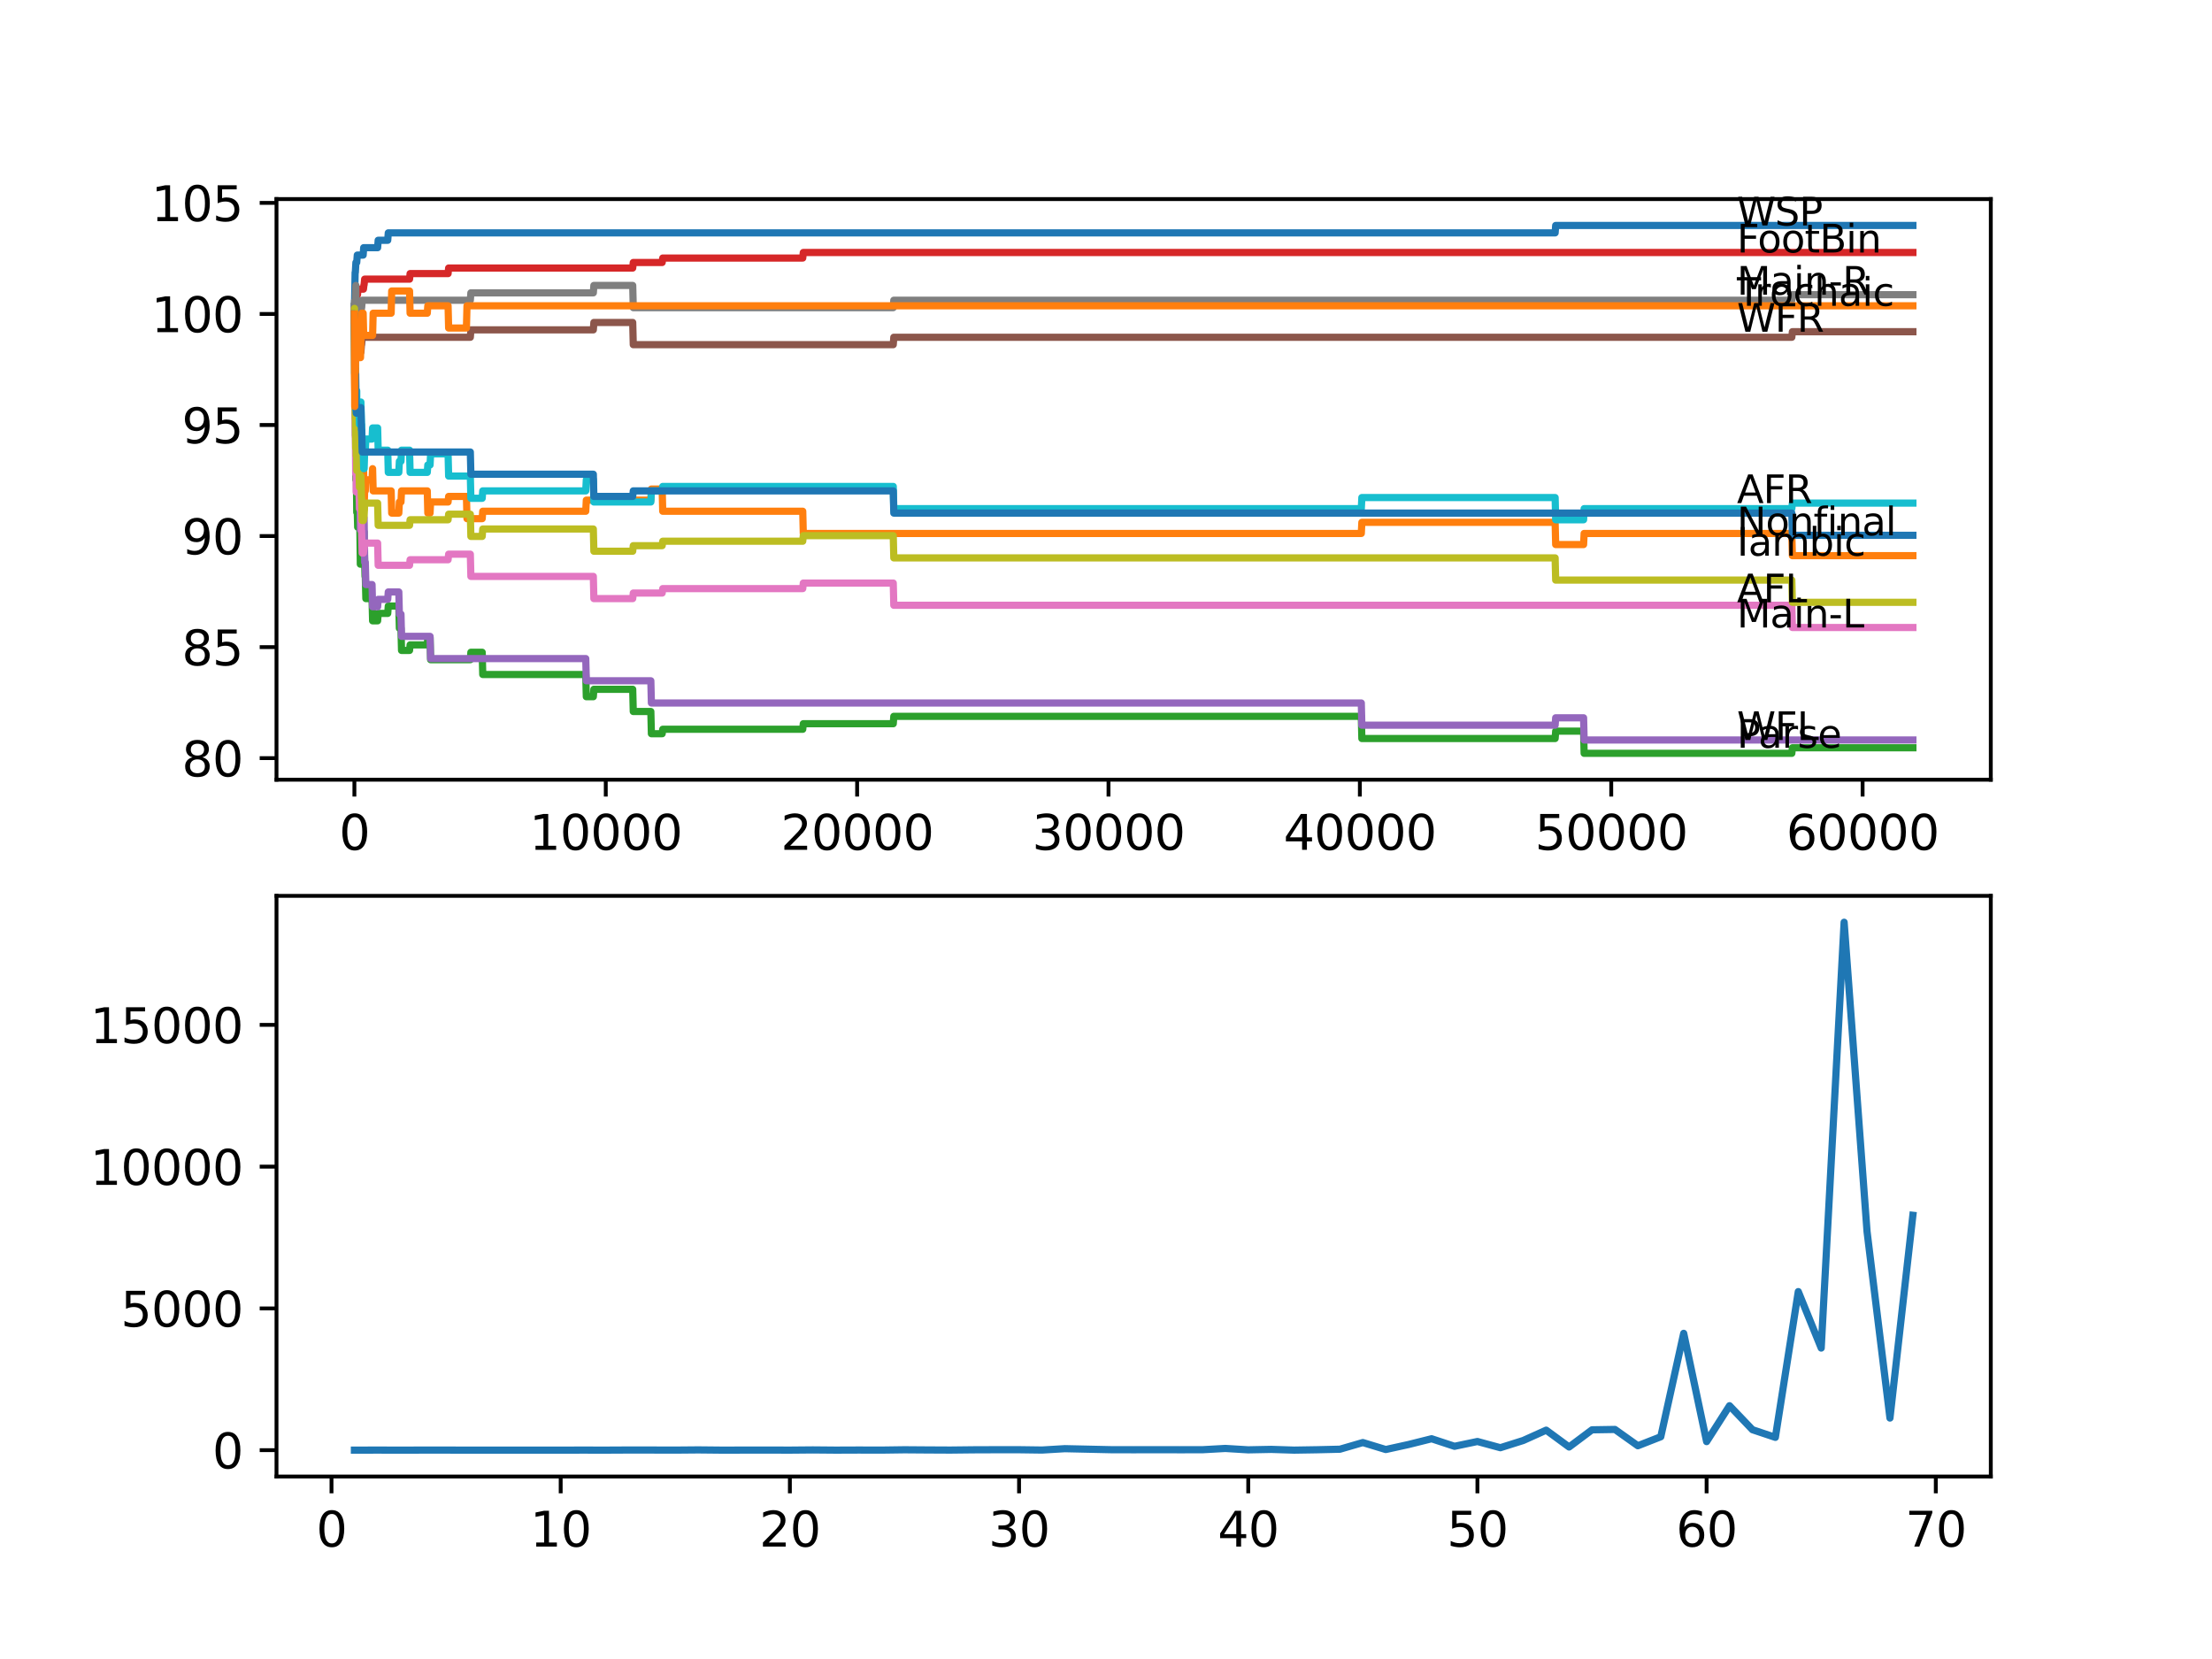<?xml version="1.0" encoding="utf-8" standalone="no"?>
<!DOCTYPE svg PUBLIC "-//W3C//DTD SVG 1.1//EN"
  "http://www.w3.org/Graphics/SVG/1.1/DTD/svg11.dtd">
<svg xmlns:xlink="http://www.w3.org/1999/xlink" width="460.8pt" height="345.6pt" viewBox="0 0 460.8 345.6" xmlns="http://www.w3.org/2000/svg" version="1.1">
 <defs>
  <style type="text/css">*{stroke-linejoin: round; stroke-linecap: butt}</style>
 </defs>
 <g id="figure_1">
  <g id="patch_1">
   <path d="M 0 345.6 
L 460.8 345.6 
L 460.8 0 
L 0 0 
z
" style="fill: #ffffff"/>
  </g>
  <g id="axes_1">
   <g id="patch_2">
    <path d="M 57.6 162.432 
L 414.72 162.432 
L 414.72 41.472 
L 57.6 41.472 
z
" style="fill: #ffffff"/>
   </g>
   <g id="matplotlib.axis_1">
    <g id="xtick_1">
     <g id="line2d_1">
      <defs>
       <path id="m63de03dd45" d="M 0 0 
L 0 3.5 
" style="stroke: #000000; stroke-width: 0.8"/>
      </defs>
      <g>
       <use xlink:href="#m63de03dd45" x="73.827" y="162.432" style="stroke: #000000; stroke-width: 0.8"/>
      </g>
     </g>
     <g id="text_1">
      <!-- 0 -->
      <g transform="translate(70.646 177.03)scale(0.1 -0.1)">
       <defs>
        <path id="DejaVuSans-30" d="M 2034 4250 
Q 1547 4250 1301 3770 
Q 1056 3291 1056 2328 
Q 1056 1369 1301 889 
Q 1547 409 2034 409 
Q 2525 409 2770 889 
Q 3016 1369 3016 2328 
Q 3016 3291 2770 3770 
Q 2525 4250 2034 4250 
z
M 2034 4750 
Q 2819 4750 3233 4129 
Q 3647 3509 3647 2328 
Q 3647 1150 3233 529 
Q 2819 -91 2034 -91 
Q 1250 -91 836 529 
Q 422 1150 422 2328 
Q 422 3509 836 4129 
Q 1250 4750 2034 4750 
z
" transform="scale(0.016)"/>
       </defs>
       <use xlink:href="#DejaVuSans-30"/>
      </g>
     </g>
    </g>
    <g id="xtick_2">
     <g id="line2d_2">
      <g>
       <use xlink:href="#m63de03dd45" x="126.192" y="162.432" style="stroke: #000000; stroke-width: 0.8"/>
      </g>
     </g>
     <g id="text_2">
      <!-- 10000 -->
      <g transform="translate(110.286 177.03)scale(0.1 -0.1)">
       <defs>
        <path id="DejaVuSans-31" d="M 794 531 
L 1825 531 
L 1825 4091 
L 703 3866 
L 703 4441 
L 1819 4666 
L 2450 4666 
L 2450 531 
L 3481 531 
L 3481 0 
L 794 0 
L 794 531 
z
" transform="scale(0.016)"/>
       </defs>
       <use xlink:href="#DejaVuSans-31"/>
       <use xlink:href="#DejaVuSans-30" x="63.623"/>
       <use xlink:href="#DejaVuSans-30" x="127.246"/>
       <use xlink:href="#DejaVuSans-30" x="190.869"/>
       <use xlink:href="#DejaVuSans-30" x="254.492"/>
      </g>
     </g>
    </g>
    <g id="xtick_3">
     <g id="line2d_3">
      <g>
       <use xlink:href="#m63de03dd45" x="178.556" y="162.432" style="stroke: #000000; stroke-width: 0.8"/>
      </g>
     </g>
     <g id="text_3">
      <!-- 20000 -->
      <g transform="translate(162.65 177.03)scale(0.1 -0.1)">
       <defs>
        <path id="DejaVuSans-32" d="M 1228 531 
L 3431 531 
L 3431 0 
L 469 0 
L 469 531 
Q 828 903 1448 1529 
Q 2069 2156 2228 2338 
Q 2531 2678 2651 2914 
Q 2772 3150 2772 3378 
Q 2772 3750 2511 3984 
Q 2250 4219 1831 4219 
Q 1534 4219 1204 4116 
Q 875 4013 500 3803 
L 500 4441 
Q 881 4594 1212 4672 
Q 1544 4750 1819 4750 
Q 2544 4750 2975 4387 
Q 3406 4025 3406 3419 
Q 3406 3131 3298 2873 
Q 3191 2616 2906 2266 
Q 2828 2175 2409 1742 
Q 1991 1309 1228 531 
z
" transform="scale(0.016)"/>
       </defs>
       <use xlink:href="#DejaVuSans-32"/>
       <use xlink:href="#DejaVuSans-30" x="63.623"/>
       <use xlink:href="#DejaVuSans-30" x="127.246"/>
       <use xlink:href="#DejaVuSans-30" x="190.869"/>
       <use xlink:href="#DejaVuSans-30" x="254.492"/>
      </g>
     </g>
    </g>
    <g id="xtick_4">
     <g id="line2d_4">
      <g>
       <use xlink:href="#m63de03dd45" x="230.921" y="162.432" style="stroke: #000000; stroke-width: 0.8"/>
      </g>
     </g>
     <g id="text_4">
      <!-- 30000 -->
      <g transform="translate(215.015 177.03)scale(0.1 -0.1)">
       <defs>
        <path id="DejaVuSans-33" d="M 2597 2516 
Q 3050 2419 3304 2112 
Q 3559 1806 3559 1356 
Q 3559 666 3084 287 
Q 2609 -91 1734 -91 
Q 1441 -91 1130 -33 
Q 819 25 488 141 
L 488 750 
Q 750 597 1062 519 
Q 1375 441 1716 441 
Q 2309 441 2620 675 
Q 2931 909 2931 1356 
Q 2931 1769 2642 2001 
Q 2353 2234 1838 2234 
L 1294 2234 
L 1294 2753 
L 1863 2753 
Q 2328 2753 2575 2939 
Q 2822 3125 2822 3475 
Q 2822 3834 2567 4026 
Q 2313 4219 1838 4219 
Q 1578 4219 1281 4162 
Q 984 4106 628 3988 
L 628 4550 
Q 988 4650 1302 4700 
Q 1616 4750 1894 4750 
Q 2613 4750 3031 4423 
Q 3450 4097 3450 3541 
Q 3450 3153 3228 2886 
Q 3006 2619 2597 2516 
z
" transform="scale(0.016)"/>
       </defs>
       <use xlink:href="#DejaVuSans-33"/>
       <use xlink:href="#DejaVuSans-30" x="63.623"/>
       <use xlink:href="#DejaVuSans-30" x="127.246"/>
       <use xlink:href="#DejaVuSans-30" x="190.869"/>
       <use xlink:href="#DejaVuSans-30" x="254.492"/>
      </g>
     </g>
    </g>
    <g id="xtick_5">
     <g id="line2d_5">
      <g>
       <use xlink:href="#m63de03dd45" x="283.285" y="162.432" style="stroke: #000000; stroke-width: 0.8"/>
      </g>
     </g>
     <g id="text_5">
      <!-- 40000 -->
      <g transform="translate(267.379 177.03)scale(0.1 -0.1)">
       <defs>
        <path id="DejaVuSans-34" d="M 2419 4116 
L 825 1625 
L 2419 1625 
L 2419 4116 
z
M 2253 4666 
L 3047 4666 
L 3047 1625 
L 3713 1625 
L 3713 1100 
L 3047 1100 
L 3047 0 
L 2419 0 
L 2419 1100 
L 313 1100 
L 313 1709 
L 2253 4666 
z
" transform="scale(0.016)"/>
       </defs>
       <use xlink:href="#DejaVuSans-34"/>
       <use xlink:href="#DejaVuSans-30" x="63.623"/>
       <use xlink:href="#DejaVuSans-30" x="127.246"/>
       <use xlink:href="#DejaVuSans-30" x="190.869"/>
       <use xlink:href="#DejaVuSans-30" x="254.492"/>
      </g>
     </g>
    </g>
    <g id="xtick_6">
     <g id="line2d_6">
      <g>
       <use xlink:href="#m63de03dd45" x="335.65" y="162.432" style="stroke: #000000; stroke-width: 0.8"/>
      </g>
     </g>
     <g id="text_6">
      <!-- 50000 -->
      <g transform="translate(319.744 177.03)scale(0.1 -0.1)">
       <defs>
        <path id="DejaVuSans-35" d="M 691 4666 
L 3169 4666 
L 3169 4134 
L 1269 4134 
L 1269 2991 
Q 1406 3038 1543 3061 
Q 1681 3084 1819 3084 
Q 2600 3084 3056 2656 
Q 3513 2228 3513 1497 
Q 3513 744 3044 326 
Q 2575 -91 1722 -91 
Q 1428 -91 1123 -41 
Q 819 9 494 109 
L 494 744 
Q 775 591 1075 516 
Q 1375 441 1709 441 
Q 2250 441 2565 725 
Q 2881 1009 2881 1497 
Q 2881 1984 2565 2268 
Q 2250 2553 1709 2553 
Q 1456 2553 1204 2497 
Q 953 2441 691 2322 
L 691 4666 
z
" transform="scale(0.016)"/>
       </defs>
       <use xlink:href="#DejaVuSans-35"/>
       <use xlink:href="#DejaVuSans-30" x="63.623"/>
       <use xlink:href="#DejaVuSans-30" x="127.246"/>
       <use xlink:href="#DejaVuSans-30" x="190.869"/>
       <use xlink:href="#DejaVuSans-30" x="254.492"/>
      </g>
     </g>
    </g>
    <g id="xtick_7">
     <g id="line2d_7">
      <g>
       <use xlink:href="#m63de03dd45" x="388.014" y="162.432" style="stroke: #000000; stroke-width: 0.8"/>
      </g>
     </g>
     <g id="text_7">
      <!-- 60000 -->
      <g transform="translate(372.108 177.03)scale(0.1 -0.1)">
       <defs>
        <path id="DejaVuSans-36" d="M 2113 2584 
Q 1688 2584 1439 2293 
Q 1191 2003 1191 1497 
Q 1191 994 1439 701 
Q 1688 409 2113 409 
Q 2538 409 2786 701 
Q 3034 994 3034 1497 
Q 3034 2003 2786 2293 
Q 2538 2584 2113 2584 
z
M 3366 4563 
L 3366 3988 
Q 3128 4100 2886 4159 
Q 2644 4219 2406 4219 
Q 1781 4219 1451 3797 
Q 1122 3375 1075 2522 
Q 1259 2794 1537 2939 
Q 1816 3084 2150 3084 
Q 2853 3084 3261 2657 
Q 3669 2231 3669 1497 
Q 3669 778 3244 343 
Q 2819 -91 2113 -91 
Q 1303 -91 875 529 
Q 447 1150 447 2328 
Q 447 3434 972 4092 
Q 1497 4750 2381 4750 
Q 2619 4750 2861 4703 
Q 3103 4656 3366 4563 
z
" transform="scale(0.016)"/>
       </defs>
       <use xlink:href="#DejaVuSans-36"/>
       <use xlink:href="#DejaVuSans-30" x="63.623"/>
       <use xlink:href="#DejaVuSans-30" x="127.246"/>
       <use xlink:href="#DejaVuSans-30" x="190.869"/>
       <use xlink:href="#DejaVuSans-30" x="254.492"/>
      </g>
     </g>
    </g>
   </g>
   <g id="matplotlib.axis_2">
    <g id="ytick_1">
     <g id="line2d_8">
      <defs>
       <path id="me4bc03d76c" d="M 0 0 
L -3.5 0 
" style="stroke: #000000; stroke-width: 0.8"/>
      </defs>
      <g>
       <use xlink:href="#me4bc03d76c" x="57.6" y="157.936" style="stroke: #000000; stroke-width: 0.8"/>
      </g>
     </g>
     <g id="text_8">
      <!-- 80 -->
      <g transform="translate(37.875 161.736)scale(0.1 -0.1)">
       <defs>
        <path id="DejaVuSans-38" d="M 2034 2216 
Q 1584 2216 1326 1975 
Q 1069 1734 1069 1313 
Q 1069 891 1326 650 
Q 1584 409 2034 409 
Q 2484 409 2743 651 
Q 3003 894 3003 1313 
Q 3003 1734 2745 1975 
Q 2488 2216 2034 2216 
z
M 1403 2484 
Q 997 2584 770 2862 
Q 544 3141 544 3541 
Q 544 4100 942 4425 
Q 1341 4750 2034 4750 
Q 2731 4750 3128 4425 
Q 3525 4100 3525 3541 
Q 3525 3141 3298 2862 
Q 3072 2584 2669 2484 
Q 3125 2378 3379 2068 
Q 3634 1759 3634 1313 
Q 3634 634 3220 271 
Q 2806 -91 2034 -91 
Q 1263 -91 848 271 
Q 434 634 434 1313 
Q 434 1759 690 2068 
Q 947 2378 1403 2484 
z
M 1172 3481 
Q 1172 3119 1398 2916 
Q 1625 2713 2034 2713 
Q 2441 2713 2670 2916 
Q 2900 3119 2900 3481 
Q 2900 3844 2670 4047 
Q 2441 4250 2034 4250 
Q 1625 4250 1398 4047 
Q 1172 3844 1172 3481 
z
" transform="scale(0.016)"/>
       </defs>
       <use xlink:href="#DejaVuSans-38"/>
       <use xlink:href="#DejaVuSans-30" x="63.623"/>
      </g>
     </g>
    </g>
    <g id="ytick_2">
     <g id="line2d_9">
      <g>
       <use xlink:href="#me4bc03d76c" x="57.6" y="134.802" style="stroke: #000000; stroke-width: 0.8"/>
      </g>
     </g>
     <g id="text_9">
      <!-- 85 -->
      <g transform="translate(37.875 138.602)scale(0.1 -0.1)">
       <use xlink:href="#DejaVuSans-38"/>
       <use xlink:href="#DejaVuSans-35" x="63.623"/>
      </g>
     </g>
    </g>
    <g id="ytick_3">
     <g id="line2d_10">
      <g>
       <use xlink:href="#me4bc03d76c" x="57.6" y="111.668" style="stroke: #000000; stroke-width: 0.8"/>
      </g>
     </g>
     <g id="text_10">
      <!-- 90 -->
      <g transform="translate(37.875 115.468)scale(0.1 -0.1)">
       <defs>
        <path id="DejaVuSans-39" d="M 703 97 
L 703 672 
Q 941 559 1184 500 
Q 1428 441 1663 441 
Q 2288 441 2617 861 
Q 2947 1281 2994 2138 
Q 2813 1869 2534 1725 
Q 2256 1581 1919 1581 
Q 1219 1581 811 2004 
Q 403 2428 403 3163 
Q 403 3881 828 4315 
Q 1253 4750 1959 4750 
Q 2769 4750 3195 4129 
Q 3622 3509 3622 2328 
Q 3622 1225 3098 567 
Q 2575 -91 1691 -91 
Q 1453 -91 1209 -44 
Q 966 3 703 97 
z
M 1959 2075 
Q 2384 2075 2632 2365 
Q 2881 2656 2881 3163 
Q 2881 3666 2632 3958 
Q 2384 4250 1959 4250 
Q 1534 4250 1286 3958 
Q 1038 3666 1038 3163 
Q 1038 2656 1286 2365 
Q 1534 2075 1959 2075 
z
" transform="scale(0.016)"/>
       </defs>
       <use xlink:href="#DejaVuSans-39"/>
       <use xlink:href="#DejaVuSans-30" x="63.623"/>
      </g>
     </g>
    </g>
    <g id="ytick_4">
     <g id="line2d_11">
      <g>
       <use xlink:href="#me4bc03d76c" x="57.6" y="88.534" style="stroke: #000000; stroke-width: 0.8"/>
      </g>
     </g>
     <g id="text_11">
      <!-- 95 -->
      <g transform="translate(37.875 92.333)scale(0.1 -0.1)">
       <use xlink:href="#DejaVuSans-39"/>
       <use xlink:href="#DejaVuSans-35" x="63.623"/>
      </g>
     </g>
    </g>
    <g id="ytick_5">
     <g id="line2d_12">
      <g>
       <use xlink:href="#me4bc03d76c" x="57.6" y="65.4" style="stroke: #000000; stroke-width: 0.8"/>
      </g>
     </g>
     <g id="text_12">
      <!-- 100 -->
      <g transform="translate(31.512 69.199)scale(0.1 -0.1)">
       <use xlink:href="#DejaVuSans-31"/>
       <use xlink:href="#DejaVuSans-30" x="63.623"/>
       <use xlink:href="#DejaVuSans-30" x="127.246"/>
      </g>
     </g>
    </g>
    <g id="ytick_6">
     <g id="line2d_13">
      <g>
       <use xlink:href="#me4bc03d76c" x="57.6" y="42.266" style="stroke: #000000; stroke-width: 0.8"/>
      </g>
     </g>
     <g id="text_13">
      <!-- 105 -->
      <g transform="translate(31.512 46.065)scale(0.1 -0.1)">
       <use xlink:href="#DejaVuSans-31"/>
       <use xlink:href="#DejaVuSans-30" x="63.623"/>
       <use xlink:href="#DejaVuSans-35" x="127.246"/>
      </g>
     </g>
    </g>
   </g>
   <g id="line2d_14">
    <path d="M 73.833 63.858 
L 73.848 63.858 
L 73.979 56.764 
L 74.021 56.764 
L 74.142 54.682 
L 74.314 54.682 
L 74.43 53.139 
L 75.65 53.139 
L 75.765 51.597 
L 78.666 51.597 
L 78.781 50.055 
L 80.771 50.055 
L 80.886 48.512 
L 323.962 48.512 
L 324.077 46.97 
L 398.487 46.97 
L 398.487 46.97 
" clip-path="url(#p71d0be7da4)" style="fill: none; stroke: #1f77b4; stroke-width: 1.5; stroke-linecap: square"/>
   </g>
   <g id="line2d_15">
    <path d="M 73.833 65.4 
L 73.843 64.244 
L 73.901 74.885 
L 73.906 74.885 
L 73.969 84.139 
L 74.021 81.825 
L 74.032 80.669 
L 74.037 85.296 
L 74.131 81.44 
L 74.199 81.44 
L 74.236 86.067 
L 74.309 84.524 
L 74.314 84.524 
L 74.393 89.151 
L 74.424 86.838 
L 74.493 86.838 
L 74.608 91.465 
L 74.765 91.465 
L 74.88 89.922 
L 74.943 89.922 
L 75.058 87.609 
L 75.1 87.609 
L 75.215 92.236 
L 75.257 92.236 
L 75.372 96.863 
L 75.707 96.863 
L 75.823 101.489 
L 75.849 101.489 
L 75.854 106.116 
L 75.959 102.26 
L 76.1 102.26 
L 76.215 99.947 
L 77.503 99.947 
L 77.619 97.634 
L 77.734 102.26 
L 81.483 102.26 
L 81.598 106.887 
L 83.08 106.887 
L 83.195 104.574 
L 83.531 104.574 
L 83.646 102.26 
L 89.008 102.26 
L 89.123 106.887 
L 89.589 106.887 
L 89.704 104.574 
L 93.344 104.574 
L 93.459 103.417 
L 97.166 103.417 
L 97.282 108.044 
L 100.45 108.044 
L 100.565 106.502 
L 122.024 106.502 
L 122.139 104.188 
L 135.581 104.188 
L 135.696 101.875 
L 137.943 101.875 
L 138.058 106.502 
L 167.225 106.502 
L 167.34 111.128 
L 283.584 111.128 
L 283.699 108.815 
L 323.962 108.815 
L 324.077 113.442 
L 329.89 113.442 
L 330.005 111.128 
L 373.269 111.128 
L 373.384 115.755 
L 398.487 115.755 
L 398.487 115.755 
" clip-path="url(#p71d0be7da4)" style="fill: none; stroke: #ff7f0e; stroke-width: 1.5; stroke-linecap: square"/>
   </g>
   <g id="line2d_16">
    <path d="M 73.833 63.858 
L 73.958 77.97 
L 74.021 77.97 
L 74.032 76.813 
L 74.058 90.693 
L 74.074 90.693 
L 74.1 90.693 
L 74.131 99.947 
L 74.215 97.479 
L 74.236 97.479 
L 74.314 106.733 
L 74.351 105.191 
L 74.393 105.191 
L 74.508 109.818 
L 74.765 109.818 
L 74.88 108.275 
L 74.943 108.275 
L 75.063 117.529 
L 75.184 117.529 
L 75.299 115.987 
L 75.336 115.987 
L 75.451 114.444 
L 75.65 114.444 
L 75.765 111.977 
L 75.849 111.977 
L 75.854 110.82 
L 75.859 115.447 
L 75.927 115.447 
L 76.043 120.074 
L 76.1 120.074 
L 76.215 124.7 
L 77.503 124.7 
L 77.619 129.327 
L 78.666 129.327 
L 78.781 127.785 
L 80.771 127.785 
L 80.886 126.243 
L 83.08 126.243 
L 83.195 130.87 
L 83.531 130.87 
L 83.646 135.496 
L 85.316 135.496 
L 85.431 134.34 
L 89.008 134.34 
L 89.123 132.797 
L 89.589 132.797 
L 89.704 137.424 
L 97.978 137.424 
L 98.093 135.882 
L 100.45 135.882 
L 100.565 140.509 
L 122.024 140.509 
L 122.139 145.135 
L 123.6 145.135 
L 123.715 143.593 
L 131.805 143.593 
L 131.921 148.22 
L 135.581 148.22 
L 135.696 152.847 
L 137.943 152.847 
L 138.058 151.921 
L 167.225 151.921 
L 167.34 150.765 
L 186.081 150.765 
L 186.196 149.222 
L 283.584 149.222 
L 283.699 153.849 
L 323.962 153.849 
L 324.077 152.307 
L 329.89 152.307 
L 330.005 156.934 
L 373.269 156.934 
L 373.384 155.777 
L 398.487 155.777 
L 398.487 155.777 
" clip-path="url(#p71d0be7da4)" style="fill: none; stroke: #2ca02c; stroke-width: 1.5; stroke-linecap: square"/>
   </g>
   <g id="line2d_17">
    <path d="M 73.833 65.4 
L 73.859 65.4 
L 73.88 70.027 
L 73.943 65.246 
L 73.969 65.246 
L 74.016 65.246 
L 74.131 63.704 
L 74.252 63.704 
L 74.367 61.39 
L 74.472 61.39 
L 74.587 60.234 
L 75.707 60.234 
L 75.823 59.308 
L 75.849 59.308 
L 75.964 58.152 
L 85.316 58.152 
L 85.431 56.995 
L 93.344 56.995 
L 93.459 55.838 
L 131.805 55.838 
L 131.921 54.682 
L 137.943 54.682 
L 138.058 53.756 
L 167.225 53.756 
L 167.34 52.599 
L 398.487 52.599 
L 398.487 52.599 
" clip-path="url(#p71d0be7da4)" style="fill: none; stroke: #d62728; stroke-width: 1.5; stroke-linecap: square"/>
   </g>
   <g id="line2d_18">
    <path d="M 73.833 63.858 
L 73.964 81.594 
L 74.021 81.594 
L 74.047 80.437 
L 74.053 85.064 
L 74.095 85.064 
L 74.131 94.318 
L 74.215 93.392 
L 74.252 93.392 
L 74.314 98.019 
L 74.362 96.477 
L 74.393 96.477 
L 74.508 101.104 
L 74.943 101.104 
L 75.063 110.357 
L 75.65 110.357 
L 75.765 107.89 
L 75.854 107.89 
L 75.974 117.143 
L 76.1 117.143 
L 76.215 121.77 
L 77.503 121.77 
L 77.619 126.397 
L 78.666 126.397 
L 78.781 124.855 
L 80.771 124.855 
L 80.886 123.312 
L 83.08 123.312 
L 83.195 127.939 
L 83.531 127.939 
L 83.646 132.566 
L 89.589 132.566 
L 89.704 137.193 
L 122.024 137.193 
L 122.139 141.82 
L 135.581 141.82 
L 135.696 146.446 
L 283.584 146.446 
L 283.699 151.073 
L 323.962 151.073 
L 324.077 149.531 
L 329.89 149.531 
L 330.005 154.158 
L 398.487 154.158 
L 398.487 154.158 
" clip-path="url(#p71d0be7da4)" style="fill: none; stroke: #9467bd; stroke-width: 1.5; stroke-linecap: square"/>
   </g>
   <g id="line2d_19">
    <path d="M 73.833 65.4 
L 73.843 65.4 
L 73.859 64.244 
L 73.864 68.87 
L 73.943 67.174 
L 74.095 67.174 
L 74.131 65.632 
L 74.136 70.258 
L 74.194 70.258 
L 74.199 70.258 
L 74.314 68.716 
L 74.472 68.716 
L 74.587 73.343 
L 75.184 73.343 
L 75.299 71.801 
L 75.336 71.801 
L 75.451 70.258 
L 97.978 70.258 
L 98.093 68.716 
L 123.6 68.716 
L 123.715 67.174 
L 131.805 67.174 
L 131.921 71.801 
L 186.081 71.801 
L 186.196 70.258 
L 373.269 70.258 
L 373.384 69.102 
L 398.487 69.102 
L 398.487 69.102 
" clip-path="url(#p71d0be7da4)" style="fill: none; stroke: #8c564b; stroke-width: 1.5; stroke-linecap: square"/>
   </g>
   <g id="line2d_20">
    <path d="M 73.833 65.4 
L 73.843 64.244 
L 73.875 78.124 
L 73.885 78.124 
L 74.011 91.079 
L 74.016 91.079 
L 74.021 89.537 
L 74.1 98.79 
L 74.131 98.79 
L 74.199 97.865 
L 74.205 102.492 
L 74.22 102.492 
L 74.472 102.492 
L 74.587 101.335 
L 74.765 101.335 
L 74.88 105.962 
L 75.184 105.962 
L 75.299 110.589 
L 75.336 110.589 
L 75.451 115.215 
L 75.707 115.215 
L 75.823 114.29 
L 75.849 114.29 
L 75.964 113.133 
L 78.666 113.133 
L 78.781 117.76 
L 85.316 117.76 
L 85.431 116.604 
L 93.344 116.604 
L 93.459 115.447 
L 97.978 115.447 
L 98.093 120.074 
L 123.6 120.074 
L 123.715 124.7 
L 131.805 124.7 
L 131.921 123.544 
L 137.943 123.544 
L 138.058 122.618 
L 167.225 122.618 
L 167.34 121.462 
L 186.081 121.462 
L 186.196 126.088 
L 373.269 126.088 
L 373.384 130.715 
L 398.487 130.715 
L 398.487 130.715 
" clip-path="url(#p71d0be7da4)" style="fill: none; stroke: #e377c2; stroke-width: 1.5; stroke-linecap: square"/>
   </g>
   <g id="line2d_21">
    <path d="M 73.833 65.4 
L 73.843 65.4 
L 73.859 62.701 
L 73.864 67.328 
L 73.953 65.632 
L 73.958 65.632 
L 74.074 61.005 
L 74.095 61.005 
L 74.131 59.463 
L 74.136 64.089 
L 74.194 64.089 
L 74.199 64.089 
L 74.314 62.547 
L 74.472 62.547 
L 74.587 67.174 
L 74.765 67.174 
L 74.88 65.632 
L 75.184 65.632 
L 75.299 64.089 
L 75.336 64.089 
L 75.451 62.547 
L 97.978 62.547 
L 98.093 61.005 
L 123.6 61.005 
L 123.715 59.463 
L 131.805 59.463 
L 131.921 64.089 
L 186.081 64.089 
L 186.196 62.547 
L 373.269 62.547 
L 373.384 61.39 
L 398.487 61.39 
L 398.487 61.39 
" clip-path="url(#p71d0be7da4)" style="fill: none; stroke: #7f7f7f; stroke-width: 1.5; stroke-linecap: square"/>
   </g>
   <g id="line2d_22">
    <path d="M 73.833 65.4 
L 73.843 64.244 
L 73.875 78.124 
L 73.995 87.223 
L 74.016 87.223 
L 74.021 85.681 
L 74.1 93.392 
L 74.11 91.85 
L 74.121 91.85 
L 74.199 90.308 
L 74.205 94.935 
L 74.22 94.935 
L 74.236 94.935 
L 74.314 93.392 
L 74.32 98.019 
L 74.335 98.019 
L 74.472 98.019 
L 74.587 96.863 
L 74.765 96.863 
L 74.88 101.489 
L 75.027 101.489 
L 75.142 99.176 
L 75.184 99.176 
L 75.299 103.803 
L 75.336 103.803 
L 75.451 108.43 
L 75.707 108.43 
L 75.823 107.504 
L 75.849 107.504 
L 75.969 104.805 
L 78.666 104.805 
L 78.781 109.432 
L 85.316 109.432 
L 85.431 108.275 
L 93.344 108.275 
L 93.459 107.119 
L 97.978 107.119 
L 98.093 111.745 
L 100.45 111.745 
L 100.565 110.203 
L 123.6 110.203 
L 123.715 114.83 
L 131.805 114.83 
L 131.921 113.673 
L 137.943 113.673 
L 138.058 112.748 
L 167.225 112.748 
L 167.34 111.591 
L 186.081 111.591 
L 186.196 116.218 
L 323.962 116.218 
L 324.077 120.845 
L 373.269 120.845 
L 373.384 125.472 
L 398.487 125.472 
L 398.487 125.472 
" clip-path="url(#p71d0be7da4)" style="fill: none; stroke: #bcbd22; stroke-width: 1.5; stroke-linecap: square"/>
   </g>
   <g id="line2d_23">
    <path d="M 73.833 70.027 
L 73.859 67.714 
L 73.89 77.738 
L 73.927 72.957 
L 73.937 72.957 
L 73.969 70.644 
L 74.021 79.898 
L 74.136 85.296 
L 74.236 85.296 
L 74.314 81.44 
L 74.32 86.067 
L 74.341 86.067 
L 74.393 86.067 
L 74.508 83.753 
L 74.765 83.753 
L 74.88 88.38 
L 74.943 88.38 
L 75.063 83.753 
L 75.184 83.753 
L 75.299 88.38 
L 75.336 88.38 
L 75.451 93.007 
L 75.65 93.007 
L 75.765 97.634 
L 75.854 97.634 
L 75.974 93.778 
L 76.1 93.778 
L 76.215 91.465 
L 77.503 91.465 
L 77.619 89.151 
L 78.666 89.151 
L 78.781 93.778 
L 80.771 93.778 
L 80.886 98.405 
L 83.08 98.405 
L 83.195 96.091 
L 83.531 96.091 
L 83.646 93.778 
L 85.316 93.778 
L 85.431 98.405 
L 89.008 98.405 
L 89.123 96.863 
L 89.589 96.863 
L 89.704 94.549 
L 93.344 94.549 
L 93.459 99.176 
L 97.978 99.176 
L 98.093 103.803 
L 100.45 103.803 
L 100.565 102.26 
L 122.024 102.26 
L 122.139 99.947 
L 123.6 99.947 
L 123.715 104.574 
L 135.581 104.574 
L 135.696 102.26 
L 137.943 102.26 
L 138.058 101.335 
L 186.081 101.335 
L 186.196 105.962 
L 283.584 105.962 
L 283.699 103.648 
L 323.962 103.648 
L 324.077 108.275 
L 329.89 108.275 
L 330.005 105.962 
L 373.269 105.962 
L 373.384 104.805 
L 398.487 104.805 
L 398.487 104.805 
" clip-path="url(#p71d0be7da4)" style="fill: none; stroke: #17becf; stroke-width: 1.5; stroke-linecap: square"/>
   </g>
   <g id="line2d_24">
    <path d="M 73.833 65.4 
L 73.843 65.4 
L 73.964 77.738 
L 74.095 77.738 
L 74.215 86.067 
L 74.472 86.067 
L 74.587 84.91 
L 75.184 84.91 
L 75.299 89.537 
L 75.336 89.537 
L 75.451 94.164 
L 97.978 94.164 
L 98.093 98.79 
L 123.6 98.79 
L 123.715 103.417 
L 131.805 103.417 
L 131.921 102.26 
L 186.081 102.26 
L 186.196 106.887 
L 373.269 106.887 
L 373.384 111.514 
L 398.487 111.514 
L 398.487 111.514 
" clip-path="url(#p71d0be7da4)" style="fill: none; stroke: #1f77b4; stroke-width: 1.5; stroke-linecap: square"/>
   </g>
   <g id="line2d_25">
    <path d="M 73.833 65.4 
L 73.896 84.679 
L 73.953 77.584 
L 74.032 77.584 
L 74.168 69.873 
L 74.472 69.873 
L 74.493 74.5 
L 74.582 69.873 
L 74.765 69.873 
L 74.88 74.5 
L 75.1 74.5 
L 75.215 69.873 
L 75.257 69.873 
L 75.372 65.246 
L 75.65 65.246 
L 75.765 69.873 
L 77.619 69.873 
L 77.734 65.246 
L 81.483 65.246 
L 81.598 60.619 
L 85.316 60.619 
L 85.431 65.246 
L 89.008 65.246 
L 89.123 63.704 
L 93.344 63.704 
L 93.459 68.331 
L 97.166 68.331 
L 97.282 63.704 
L 398.487 63.704 
L 398.487 63.704 
" clip-path="url(#p71d0be7da4)" style="fill: none; stroke: #ff7f0e; stroke-width: 1.5; stroke-linecap: square"/>
   </g>
   <g id="patch_3">
    <path d="M 57.6 162.432 
L 57.6 41.472 
" style="fill: none; stroke: #000000; stroke-width: 0.8; stroke-linejoin: miter; stroke-linecap: square"/>
   </g>
   <g id="patch_4">
    <path d="M 414.72 162.432 
L 414.72 41.472 
" style="fill: none; stroke: #000000; stroke-width: 0.8; stroke-linejoin: miter; stroke-linecap: square"/>
   </g>
   <g id="patch_5">
    <path d="M 57.6 162.432 
L 414.72 162.432 
" style="fill: none; stroke: #000000; stroke-width: 0.8; stroke-linejoin: miter; stroke-linecap: square"/>
   </g>
   <g id="patch_6">
    <path d="M 57.6 41.472 
L 414.72 41.472 
" style="fill: none; stroke: #000000; stroke-width: 0.8; stroke-linejoin: miter; stroke-linecap: square"/>
   </g>
   <g id="text_14">
    <!-- WSP -->
    <g transform="translate(361.832 46.97)scale(0.08 -0.08)">
     <defs>
      <path id="DejaVuSans-57" d="M 213 4666 
L 850 4666 
L 1831 722 
L 2809 4666 
L 3519 4666 
L 4500 722 
L 5478 4666 
L 6119 4666 
L 4947 0 
L 4153 0 
L 3169 4050 
L 2175 0 
L 1381 0 
L 213 4666 
z
" transform="scale(0.016)"/>
      <path id="DejaVuSans-53" d="M 3425 4513 
L 3425 3897 
Q 3066 4069 2747 4153 
Q 2428 4238 2131 4238 
Q 1616 4238 1336 4038 
Q 1056 3838 1056 3469 
Q 1056 3159 1242 3001 
Q 1428 2844 1947 2747 
L 2328 2669 
Q 3034 2534 3370 2195 
Q 3706 1856 3706 1288 
Q 3706 609 3251 259 
Q 2797 -91 1919 -91 
Q 1588 -91 1214 -16 
Q 841 59 441 206 
L 441 856 
Q 825 641 1194 531 
Q 1563 422 1919 422 
Q 2459 422 2753 634 
Q 3047 847 3047 1241 
Q 3047 1584 2836 1778 
Q 2625 1972 2144 2069 
L 1759 2144 
Q 1053 2284 737 2584 
Q 422 2884 422 3419 
Q 422 4038 858 4394 
Q 1294 4750 2059 4750 
Q 2388 4750 2728 4690 
Q 3069 4631 3425 4513 
z
" transform="scale(0.016)"/>
      <path id="DejaVuSans-50" d="M 1259 4147 
L 1259 2394 
L 2053 2394 
Q 2494 2394 2734 2622 
Q 2975 2850 2975 3272 
Q 2975 3691 2734 3919 
Q 2494 4147 2053 4147 
L 1259 4147 
z
M 628 4666 
L 2053 4666 
Q 2838 4666 3239 4311 
Q 3641 3956 3641 3272 
Q 3641 2581 3239 2228 
Q 2838 1875 2053 1875 
L 1259 1875 
L 1259 0 
L 628 0 
L 628 4666 
z
" transform="scale(0.016)"/>
     </defs>
     <use xlink:href="#DejaVuSans-57"/>
     <use xlink:href="#DejaVuSans-53" x="98.877"/>
     <use xlink:href="#DejaVuSans-50" x="162.354"/>
    </g>
   </g>
   <g id="text_15">
    <!-- Iambic -->
    <g transform="translate(361.832 115.755)scale(0.08 -0.08)">
     <defs>
      <path id="DejaVuSans-49" d="M 628 4666 
L 1259 4666 
L 1259 0 
L 628 0 
L 628 4666 
z
" transform="scale(0.016)"/>
      <path id="DejaVuSans-61" d="M 2194 1759 
Q 1497 1759 1228 1600 
Q 959 1441 959 1056 
Q 959 750 1161 570 
Q 1363 391 1709 391 
Q 2188 391 2477 730 
Q 2766 1069 2766 1631 
L 2766 1759 
L 2194 1759 
z
M 3341 1997 
L 3341 0 
L 2766 0 
L 2766 531 
Q 2569 213 2275 61 
Q 1981 -91 1556 -91 
Q 1019 -91 701 211 
Q 384 513 384 1019 
Q 384 1609 779 1909 
Q 1175 2209 1959 2209 
L 2766 2209 
L 2766 2266 
Q 2766 2663 2505 2880 
Q 2244 3097 1772 3097 
Q 1472 3097 1187 3025 
Q 903 2953 641 2809 
L 641 3341 
Q 956 3463 1253 3523 
Q 1550 3584 1831 3584 
Q 2591 3584 2966 3190 
Q 3341 2797 3341 1997 
z
" transform="scale(0.016)"/>
      <path id="DejaVuSans-6d" d="M 3328 2828 
Q 3544 3216 3844 3400 
Q 4144 3584 4550 3584 
Q 5097 3584 5394 3201 
Q 5691 2819 5691 2113 
L 5691 0 
L 5113 0 
L 5113 2094 
Q 5113 2597 4934 2840 
Q 4756 3084 4391 3084 
Q 3944 3084 3684 2787 
Q 3425 2491 3425 1978 
L 3425 0 
L 2847 0 
L 2847 2094 
Q 2847 2600 2669 2842 
Q 2491 3084 2119 3084 
Q 1678 3084 1418 2786 
Q 1159 2488 1159 1978 
L 1159 0 
L 581 0 
L 581 3500 
L 1159 3500 
L 1159 2956 
Q 1356 3278 1631 3431 
Q 1906 3584 2284 3584 
Q 2666 3584 2933 3390 
Q 3200 3197 3328 2828 
z
" transform="scale(0.016)"/>
      <path id="DejaVuSans-62" d="M 3116 1747 
Q 3116 2381 2855 2742 
Q 2594 3103 2138 3103 
Q 1681 3103 1420 2742 
Q 1159 2381 1159 1747 
Q 1159 1113 1420 752 
Q 1681 391 2138 391 
Q 2594 391 2855 752 
Q 3116 1113 3116 1747 
z
M 1159 2969 
Q 1341 3281 1617 3432 
Q 1894 3584 2278 3584 
Q 2916 3584 3314 3078 
Q 3713 2572 3713 1747 
Q 3713 922 3314 415 
Q 2916 -91 2278 -91 
Q 1894 -91 1617 61 
Q 1341 213 1159 525 
L 1159 0 
L 581 0 
L 581 4863 
L 1159 4863 
L 1159 2969 
z
" transform="scale(0.016)"/>
      <path id="DejaVuSans-69" d="M 603 3500 
L 1178 3500 
L 1178 0 
L 603 0 
L 603 3500 
z
M 603 4863 
L 1178 4863 
L 1178 4134 
L 603 4134 
L 603 4863 
z
" transform="scale(0.016)"/>
      <path id="DejaVuSans-63" d="M 3122 3366 
L 3122 2828 
Q 2878 2963 2633 3030 
Q 2388 3097 2138 3097 
Q 1578 3097 1268 2742 
Q 959 2388 959 1747 
Q 959 1106 1268 751 
Q 1578 397 2138 397 
Q 2388 397 2633 464 
Q 2878 531 3122 666 
L 3122 134 
Q 2881 22 2623 -34 
Q 2366 -91 2075 -91 
Q 1284 -91 818 406 
Q 353 903 353 1747 
Q 353 2603 823 3093 
Q 1294 3584 2113 3584 
Q 2378 3584 2631 3529 
Q 2884 3475 3122 3366 
z
" transform="scale(0.016)"/>
     </defs>
     <use xlink:href="#DejaVuSans-49"/>
     <use xlink:href="#DejaVuSans-61" x="29.492"/>
     <use xlink:href="#DejaVuSans-6d" x="90.771"/>
     <use xlink:href="#DejaVuSans-62" x="188.184"/>
     <use xlink:href="#DejaVuSans-69" x="251.66"/>
     <use xlink:href="#DejaVuSans-63" x="279.443"/>
    </g>
   </g>
   <g id="text_16">
    <!-- Parse -->
    <g transform="translate(361.832 155.777)scale(0.08 -0.08)">
     <defs>
      <path id="DejaVuSans-72" d="M 2631 2963 
Q 2534 3019 2420 3045 
Q 2306 3072 2169 3072 
Q 1681 3072 1420 2755 
Q 1159 2438 1159 1844 
L 1159 0 
L 581 0 
L 581 3500 
L 1159 3500 
L 1159 2956 
Q 1341 3275 1631 3429 
Q 1922 3584 2338 3584 
Q 2397 3584 2469 3576 
Q 2541 3569 2628 3553 
L 2631 2963 
z
" transform="scale(0.016)"/>
      <path id="DejaVuSans-73" d="M 2834 3397 
L 2834 2853 
Q 2591 2978 2328 3040 
Q 2066 3103 1784 3103 
Q 1356 3103 1142 2972 
Q 928 2841 928 2578 
Q 928 2378 1081 2264 
Q 1234 2150 1697 2047 
L 1894 2003 
Q 2506 1872 2764 1633 
Q 3022 1394 3022 966 
Q 3022 478 2636 193 
Q 2250 -91 1575 -91 
Q 1294 -91 989 -36 
Q 684 19 347 128 
L 347 722 
Q 666 556 975 473 
Q 1284 391 1588 391 
Q 1994 391 2212 530 
Q 2431 669 2431 922 
Q 2431 1156 2273 1281 
Q 2116 1406 1581 1522 
L 1381 1569 
Q 847 1681 609 1914 
Q 372 2147 372 2553 
Q 372 3047 722 3315 
Q 1072 3584 1716 3584 
Q 2034 3584 2315 3537 
Q 2597 3491 2834 3397 
z
" transform="scale(0.016)"/>
      <path id="DejaVuSans-65" d="M 3597 1894 
L 3597 1613 
L 953 1613 
Q 991 1019 1311 708 
Q 1631 397 2203 397 
Q 2534 397 2845 478 
Q 3156 559 3463 722 
L 3463 178 
Q 3153 47 2828 -22 
Q 2503 -91 2169 -91 
Q 1331 -91 842 396 
Q 353 884 353 1716 
Q 353 2575 817 3079 
Q 1281 3584 2069 3584 
Q 2775 3584 3186 3129 
Q 3597 2675 3597 1894 
z
M 3022 2063 
Q 3016 2534 2758 2815 
Q 2500 3097 2075 3097 
Q 1594 3097 1305 2825 
Q 1016 2553 972 2059 
L 3022 2063 
z
" transform="scale(0.016)"/>
     </defs>
     <use xlink:href="#DejaVuSans-50"/>
     <use xlink:href="#DejaVuSans-61" x="55.803"/>
     <use xlink:href="#DejaVuSans-72" x="117.082"/>
     <use xlink:href="#DejaVuSans-73" x="158.195"/>
     <use xlink:href="#DejaVuSans-65" x="210.295"/>
    </g>
   </g>
   <g id="text_17">
    <!-- FootBin -->
    <g transform="translate(361.832 52.599)scale(0.08 -0.08)">
     <defs>
      <path id="DejaVuSans-46" d="M 628 4666 
L 3309 4666 
L 3309 4134 
L 1259 4134 
L 1259 2759 
L 3109 2759 
L 3109 2228 
L 1259 2228 
L 1259 0 
L 628 0 
L 628 4666 
z
" transform="scale(0.016)"/>
      <path id="DejaVuSans-6f" d="M 1959 3097 
Q 1497 3097 1228 2736 
Q 959 2375 959 1747 
Q 959 1119 1226 758 
Q 1494 397 1959 397 
Q 2419 397 2687 759 
Q 2956 1122 2956 1747 
Q 2956 2369 2687 2733 
Q 2419 3097 1959 3097 
z
M 1959 3584 
Q 2709 3584 3137 3096 
Q 3566 2609 3566 1747 
Q 3566 888 3137 398 
Q 2709 -91 1959 -91 
Q 1206 -91 779 398 
Q 353 888 353 1747 
Q 353 2609 779 3096 
Q 1206 3584 1959 3584 
z
" transform="scale(0.016)"/>
      <path id="DejaVuSans-74" d="M 1172 4494 
L 1172 3500 
L 2356 3500 
L 2356 3053 
L 1172 3053 
L 1172 1153 
Q 1172 725 1289 603 
Q 1406 481 1766 481 
L 2356 481 
L 2356 0 
L 1766 0 
Q 1100 0 847 248 
Q 594 497 594 1153 
L 594 3053 
L 172 3053 
L 172 3500 
L 594 3500 
L 594 4494 
L 1172 4494 
z
" transform="scale(0.016)"/>
      <path id="DejaVuSans-42" d="M 1259 2228 
L 1259 519 
L 2272 519 
Q 2781 519 3026 730 
Q 3272 941 3272 1375 
Q 3272 1813 3026 2020 
Q 2781 2228 2272 2228 
L 1259 2228 
z
M 1259 4147 
L 1259 2741 
L 2194 2741 
Q 2656 2741 2882 2914 
Q 3109 3088 3109 3444 
Q 3109 3797 2882 3972 
Q 2656 4147 2194 4147 
L 1259 4147 
z
M 628 4666 
L 2241 4666 
Q 2963 4666 3353 4366 
Q 3744 4066 3744 3513 
Q 3744 3084 3544 2831 
Q 3344 2578 2956 2516 
Q 3422 2416 3680 2098 
Q 3938 1781 3938 1306 
Q 3938 681 3513 340 
Q 3088 0 2303 0 
L 628 0 
L 628 4666 
z
" transform="scale(0.016)"/>
      <path id="DejaVuSans-6e" d="M 3513 2113 
L 3513 0 
L 2938 0 
L 2938 2094 
Q 2938 2591 2744 2837 
Q 2550 3084 2163 3084 
Q 1697 3084 1428 2787 
Q 1159 2491 1159 1978 
L 1159 0 
L 581 0 
L 581 3500 
L 1159 3500 
L 1159 2956 
Q 1366 3272 1645 3428 
Q 1925 3584 2291 3584 
Q 2894 3584 3203 3211 
Q 3513 2838 3513 2113 
z
" transform="scale(0.016)"/>
     </defs>
     <use xlink:href="#DejaVuSans-46"/>
     <use xlink:href="#DejaVuSans-6f" x="53.895"/>
     <use xlink:href="#DejaVuSans-6f" x="115.076"/>
     <use xlink:href="#DejaVuSans-74" x="176.258"/>
     <use xlink:href="#DejaVuSans-42" x="215.467"/>
     <use xlink:href="#DejaVuSans-69" x="284.07"/>
     <use xlink:href="#DejaVuSans-6e" x="311.854"/>
    </g>
   </g>
   <g id="text_18">
    <!-- WFL -->
    <g transform="translate(361.832 154.158)scale(0.08 -0.08)">
     <defs>
      <path id="DejaVuSans-4c" d="M 628 4666 
L 1259 4666 
L 1259 531 
L 3531 531 
L 3531 0 
L 628 0 
L 628 4666 
z
" transform="scale(0.016)"/>
     </defs>
     <use xlink:href="#DejaVuSans-57"/>
     <use xlink:href="#DejaVuSans-46" x="98.877"/>
     <use xlink:href="#DejaVuSans-4c" x="156.396"/>
    </g>
   </g>
   <g id="text_19">
    <!-- WFR -->
    <g transform="translate(361.832 69.102)scale(0.08 -0.08)">
     <defs>
      <path id="DejaVuSans-52" d="M 2841 2188 
Q 3044 2119 3236 1894 
Q 3428 1669 3622 1275 
L 4263 0 
L 3584 0 
L 2988 1197 
Q 2756 1666 2539 1819 
Q 2322 1972 1947 1972 
L 1259 1972 
L 1259 0 
L 628 0 
L 628 4666 
L 2053 4666 
Q 2853 4666 3247 4331 
Q 3641 3997 3641 3322 
Q 3641 2881 3436 2590 
Q 3231 2300 2841 2188 
z
M 1259 4147 
L 1259 2491 
L 2053 2491 
Q 2509 2491 2742 2702 
Q 2975 2913 2975 3322 
Q 2975 3731 2742 3939 
Q 2509 4147 2053 4147 
L 1259 4147 
z
" transform="scale(0.016)"/>
     </defs>
     <use xlink:href="#DejaVuSans-57"/>
     <use xlink:href="#DejaVuSans-46" x="98.877"/>
     <use xlink:href="#DejaVuSans-52" x="156.396"/>
    </g>
   </g>
   <g id="text_20">
    <!-- Main-L -->
    <g transform="translate(361.832 130.715)scale(0.08 -0.08)">
     <defs>
      <path id="DejaVuSans-4d" d="M 628 4666 
L 1569 4666 
L 2759 1491 
L 3956 4666 
L 4897 4666 
L 4897 0 
L 4281 0 
L 4281 4097 
L 3078 897 
L 2444 897 
L 1241 4097 
L 1241 0 
L 628 0 
L 628 4666 
z
" transform="scale(0.016)"/>
      <path id="DejaVuSans-2d" d="M 313 2009 
L 1997 2009 
L 1997 1497 
L 313 1497 
L 313 2009 
z
" transform="scale(0.016)"/>
     </defs>
     <use xlink:href="#DejaVuSans-4d"/>
     <use xlink:href="#DejaVuSans-61" x="86.279"/>
     <use xlink:href="#DejaVuSans-69" x="147.559"/>
     <use xlink:href="#DejaVuSans-6e" x="175.342"/>
     <use xlink:href="#DejaVuSans-2d" x="238.721"/>
     <use xlink:href="#DejaVuSans-4c" x="274.805"/>
    </g>
   </g>
   <g id="text_21">
    <!-- Main-R -->
    <g transform="translate(361.832 61.39)scale(0.08 -0.08)">
     <use xlink:href="#DejaVuSans-4d"/>
     <use xlink:href="#DejaVuSans-61" x="86.279"/>
     <use xlink:href="#DejaVuSans-69" x="147.559"/>
     <use xlink:href="#DejaVuSans-6e" x="175.342"/>
     <use xlink:href="#DejaVuSans-2d" x="238.721"/>
     <use xlink:href="#DejaVuSans-52" x="274.805"/>
    </g>
   </g>
   <g id="text_22">
    <!-- AFL -->
    <g transform="translate(361.832 125.472)scale(0.08 -0.08)">
     <defs>
      <path id="DejaVuSans-41" d="M 2188 4044 
L 1331 1722 
L 3047 1722 
L 2188 4044 
z
M 1831 4666 
L 2547 4666 
L 4325 0 
L 3669 0 
L 3244 1197 
L 1141 1197 
L 716 0 
L 50 0 
L 1831 4666 
z
" transform="scale(0.016)"/>
     </defs>
     <use xlink:href="#DejaVuSans-41"/>
     <use xlink:href="#DejaVuSans-46" x="68.408"/>
     <use xlink:href="#DejaVuSans-4c" x="125.928"/>
    </g>
   </g>
   <g id="text_23">
    <!-- AFR -->
    <g transform="translate(361.832 104.805)scale(0.08 -0.08)">
     <use xlink:href="#DejaVuSans-41"/>
     <use xlink:href="#DejaVuSans-46" x="68.408"/>
     <use xlink:href="#DejaVuSans-52" x="125.928"/>
    </g>
   </g>
   <g id="text_24">
    <!-- Nonfinal -->
    <g transform="translate(361.832 111.514)scale(0.08 -0.08)">
     <defs>
      <path id="DejaVuSans-4e" d="M 628 4666 
L 1478 4666 
L 3547 763 
L 3547 4666 
L 4159 4666 
L 4159 0 
L 3309 0 
L 1241 3903 
L 1241 0 
L 628 0 
L 628 4666 
z
" transform="scale(0.016)"/>
      <path id="DejaVuSans-66" d="M 2375 4863 
L 2375 4384 
L 1825 4384 
Q 1516 4384 1395 4259 
Q 1275 4134 1275 3809 
L 1275 3500 
L 2222 3500 
L 2222 3053 
L 1275 3053 
L 1275 0 
L 697 0 
L 697 3053 
L 147 3053 
L 147 3500 
L 697 3500 
L 697 3744 
Q 697 4328 969 4595 
Q 1241 4863 1831 4863 
L 2375 4863 
z
" transform="scale(0.016)"/>
      <path id="DejaVuSans-6c" d="M 603 4863 
L 1178 4863 
L 1178 0 
L 603 0 
L 603 4863 
z
" transform="scale(0.016)"/>
     </defs>
     <use xlink:href="#DejaVuSans-4e"/>
     <use xlink:href="#DejaVuSans-6f" x="74.805"/>
     <use xlink:href="#DejaVuSans-6e" x="135.986"/>
     <use xlink:href="#DejaVuSans-66" x="199.365"/>
     <use xlink:href="#DejaVuSans-69" x="234.57"/>
     <use xlink:href="#DejaVuSans-6e" x="262.354"/>
     <use xlink:href="#DejaVuSans-61" x="325.732"/>
     <use xlink:href="#DejaVuSans-6c" x="387.012"/>
    </g>
   </g>
   <g id="text_25">
    <!-- Trochaic -->
    <g transform="translate(361.832 63.704)scale(0.08 -0.08)">
     <defs>
      <path id="DejaVuSans-54" d="M -19 4666 
L 3928 4666 
L 3928 4134 
L 2272 4134 
L 2272 0 
L 1638 0 
L 1638 4134 
L -19 4134 
L -19 4666 
z
" transform="scale(0.016)"/>
      <path id="DejaVuSans-68" d="M 3513 2113 
L 3513 0 
L 2938 0 
L 2938 2094 
Q 2938 2591 2744 2837 
Q 2550 3084 2163 3084 
Q 1697 3084 1428 2787 
Q 1159 2491 1159 1978 
L 1159 0 
L 581 0 
L 581 4863 
L 1159 4863 
L 1159 2956 
Q 1366 3272 1645 3428 
Q 1925 3584 2291 3584 
Q 2894 3584 3203 3211 
Q 3513 2838 3513 2113 
z
" transform="scale(0.016)"/>
     </defs>
     <use xlink:href="#DejaVuSans-54"/>
     <use xlink:href="#DejaVuSans-72" x="46.334"/>
     <use xlink:href="#DejaVuSans-6f" x="85.197"/>
     <use xlink:href="#DejaVuSans-63" x="146.379"/>
     <use xlink:href="#DejaVuSans-68" x="201.359"/>
     <use xlink:href="#DejaVuSans-61" x="264.738"/>
     <use xlink:href="#DejaVuSans-69" x="326.018"/>
     <use xlink:href="#DejaVuSans-63" x="353.801"/>
    </g>
   </g>
  </g>
  <g id="axes_2">
   <g id="patch_7">
    <path d="M 57.6 307.584 
L 414.72 307.584 
L 414.72 186.624 
L 57.6 186.624 
z
" style="fill: #ffffff"/>
   </g>
   <g id="matplotlib.axis_3">
    <g id="xtick_8">
     <g id="line2d_26">
      <g>
       <use xlink:href="#m63de03dd45" x="69.058" y="307.584" style="stroke: #000000; stroke-width: 0.8"/>
      </g>
     </g>
     <g id="text_26">
      <!-- 0 -->
      <g transform="translate(65.877 322.182)scale(0.1 -0.1)">
       <use xlink:href="#DejaVuSans-30"/>
      </g>
     </g>
    </g>
    <g id="xtick_9">
     <g id="line2d_27">
      <g>
       <use xlink:href="#m63de03dd45" x="116.802" y="307.584" style="stroke: #000000; stroke-width: 0.8"/>
      </g>
     </g>
     <g id="text_27">
      <!-- 10 -->
      <g transform="translate(110.439 322.182)scale(0.1 -0.1)">
       <use xlink:href="#DejaVuSans-31"/>
       <use xlink:href="#DejaVuSans-30" x="63.623"/>
      </g>
     </g>
    </g>
    <g id="xtick_10">
     <g id="line2d_28">
      <g>
       <use xlink:href="#m63de03dd45" x="164.545" y="307.584" style="stroke: #000000; stroke-width: 0.8"/>
      </g>
     </g>
     <g id="text_28">
      <!-- 20 -->
      <g transform="translate(158.183 322.182)scale(0.1 -0.1)">
       <use xlink:href="#DejaVuSans-32"/>
       <use xlink:href="#DejaVuSans-30" x="63.623"/>
      </g>
     </g>
    </g>
    <g id="xtick_11">
     <g id="line2d_29">
      <g>
       <use xlink:href="#m63de03dd45" x="212.288" y="307.584" style="stroke: #000000; stroke-width: 0.8"/>
      </g>
     </g>
     <g id="text_29">
      <!-- 30 -->
      <g transform="translate(205.926 322.182)scale(0.1 -0.1)">
       <use xlink:href="#DejaVuSans-33"/>
       <use xlink:href="#DejaVuSans-30" x="63.623"/>
      </g>
     </g>
    </g>
    <g id="xtick_12">
     <g id="line2d_30">
      <g>
       <use xlink:href="#m63de03dd45" x="260.032" y="307.584" style="stroke: #000000; stroke-width: 0.8"/>
      </g>
     </g>
     <g id="text_30">
      <!-- 40 -->
      <g transform="translate(253.669 322.182)scale(0.1 -0.1)">
       <use xlink:href="#DejaVuSans-34"/>
       <use xlink:href="#DejaVuSans-30" x="63.623"/>
      </g>
     </g>
    </g>
    <g id="xtick_13">
     <g id="line2d_31">
      <g>
       <use xlink:href="#m63de03dd45" x="307.775" y="307.584" style="stroke: #000000; stroke-width: 0.8"/>
      </g>
     </g>
     <g id="text_31">
      <!-- 50 -->
      <g transform="translate(301.412 322.182)scale(0.1 -0.1)">
       <use xlink:href="#DejaVuSans-35"/>
       <use xlink:href="#DejaVuSans-30" x="63.623"/>
      </g>
     </g>
    </g>
    <g id="xtick_14">
     <g id="line2d_32">
      <g>
       <use xlink:href="#m63de03dd45" x="355.518" y="307.584" style="stroke: #000000; stroke-width: 0.8"/>
      </g>
     </g>
     <g id="text_32">
      <!-- 60 -->
      <g transform="translate(349.156 322.182)scale(0.1 -0.1)">
       <use xlink:href="#DejaVuSans-36"/>
       <use xlink:href="#DejaVuSans-30" x="63.623"/>
      </g>
     </g>
    </g>
    <g id="xtick_15">
     <g id="line2d_33">
      <g>
       <use xlink:href="#m63de03dd45" x="403.262" y="307.584" style="stroke: #000000; stroke-width: 0.8"/>
      </g>
     </g>
     <g id="text_33">
      <!-- 70 -->
      <g transform="translate(396.899 322.182)scale(0.1 -0.1)">
       <defs>
        <path id="DejaVuSans-37" d="M 525 4666 
L 3525 4666 
L 3525 4397 
L 1831 0 
L 1172 0 
L 2766 4134 
L 525 4134 
L 525 4666 
z
" transform="scale(0.016)"/>
       </defs>
       <use xlink:href="#DejaVuSans-37"/>
       <use xlink:href="#DejaVuSans-30" x="63.623"/>
      </g>
     </g>
    </g>
   </g>
   <g id="matplotlib.axis_4">
    <g id="ytick_7">
     <g id="line2d_34">
      <g>
       <use xlink:href="#me4bc03d76c" x="57.6" y="302.092" style="stroke: #000000; stroke-width: 0.8"/>
      </g>
     </g>
     <g id="text_34">
      <!-- 0 -->
      <g transform="translate(44.237 305.891)scale(0.1 -0.1)">
       <use xlink:href="#DejaVuSans-30"/>
      </g>
     </g>
    </g>
    <g id="ytick_8">
     <g id="line2d_35">
      <g>
       <use xlink:href="#me4bc03d76c" x="57.6" y="272.562" style="stroke: #000000; stroke-width: 0.8"/>
      </g>
     </g>
     <g id="text_35">
      <!-- 5000 -->
      <g transform="translate(25.15 276.361)scale(0.1 -0.1)">
       <use xlink:href="#DejaVuSans-35"/>
       <use xlink:href="#DejaVuSans-30" x="63.623"/>
       <use xlink:href="#DejaVuSans-30" x="127.246"/>
       <use xlink:href="#DejaVuSans-30" x="190.869"/>
      </g>
     </g>
    </g>
    <g id="ytick_9">
     <g id="line2d_36">
      <g>
       <use xlink:href="#me4bc03d76c" x="57.6" y="243.032" style="stroke: #000000; stroke-width: 0.8"/>
      </g>
     </g>
     <g id="text_36">
      <!-- 10000 -->
      <g transform="translate(18.788 246.831)scale(0.1 -0.1)">
       <use xlink:href="#DejaVuSans-31"/>
       <use xlink:href="#DejaVuSans-30" x="63.623"/>
       <use xlink:href="#DejaVuSans-30" x="127.246"/>
       <use xlink:href="#DejaVuSans-30" x="190.869"/>
       <use xlink:href="#DejaVuSans-30" x="254.492"/>
      </g>
     </g>
    </g>
    <g id="ytick_10">
     <g id="line2d_37">
      <g>
       <use xlink:href="#me4bc03d76c" x="57.6" y="213.502" style="stroke: #000000; stroke-width: 0.8"/>
      </g>
     </g>
     <g id="text_37">
      <!-- 15000 -->
      <g transform="translate(18.788 217.301)scale(0.1 -0.1)">
       <use xlink:href="#DejaVuSans-31"/>
       <use xlink:href="#DejaVuSans-35" x="63.623"/>
       <use xlink:href="#DejaVuSans-30" x="127.246"/>
       <use xlink:href="#DejaVuSans-30" x="190.869"/>
       <use xlink:href="#DejaVuSans-30" x="254.492"/>
      </g>
     </g>
    </g>
   </g>
   <g id="line2d_38">
    <path d="M 73.833 302.086 
L 78.607 302.08 
L 83.381 302.086 
L 88.156 302.08 
L 92.93 302.08 
L 97.704 302.086 
L 102.479 302.086 
L 107.253 302.086 
L 112.027 302.086 
L 116.802 302.086 
L 121.576 302.08 
L 126.35 302.086 
L 131.125 302.062 
L 135.899 302.068 
L 140.673 302.08 
L 145.448 302.039 
L 150.222 302.086 
L 154.996 302.08 
L 159.771 302.074 
L 164.545 302.086 
L 169.319 302.044 
L 174.094 302.086 
L 178.868 302.068 
L 183.642 302.08 
L 188.417 302.015 
L 193.191 302.05 
L 197.965 302.074 
L 202.74 302.021 
L 207.514 302.003 
L 212.288 302.003 
L 217.063 302.068 
L 221.837 301.785 
L 226.611 301.891 
L 231.386 301.997 
L 236.16 302.009 
L 240.934 301.997 
L 245.709 302.009 
L 250.483 302.003 
L 255.257 301.737 
L 260.032 302.027 
L 264.806 301.932 
L 269.58 302.086 
L 274.355 302.009 
L 279.129 301.897 
L 283.903 300.509 
L 288.678 301.962 
L 293.452 300.911 
L 298.226 299.718 
L 303.001 301.289 
L 307.775 300.29 
L 312.549 301.584 
L 317.324 300.078 
L 322.098 297.928 
L 326.872 301.436 
L 331.647 297.857 
L 336.421 297.78 
L 341.195 301.176 
L 345.97 299.304 
L 350.744 277.759 
L 355.518 300.314 
L 360.293 292.837 
L 365.067 297.834 
L 369.841 299.428 
L 374.616 269.065 
L 379.39 280.824 
L 384.164 192.122 
L 388.939 256.551 
L 393.713 295.406 
L 398.487 253.166 
" clip-path="url(#pb17776a9de)" style="fill: none; stroke: #1f77b4; stroke-width: 1.5; stroke-linecap: square"/>
   </g>
   <g id="patch_8">
    <path d="M 57.6 307.584 
L 57.6 186.624 
" style="fill: none; stroke: #000000; stroke-width: 0.8; stroke-linejoin: miter; stroke-linecap: square"/>
   </g>
   <g id="patch_9">
    <path d="M 414.72 307.584 
L 414.72 186.624 
" style="fill: none; stroke: #000000; stroke-width: 0.8; stroke-linejoin: miter; stroke-linecap: square"/>
   </g>
   <g id="patch_10">
    <path d="M 57.6 307.584 
L 414.72 307.584 
" style="fill: none; stroke: #000000; stroke-width: 0.8; stroke-linejoin: miter; stroke-linecap: square"/>
   </g>
   <g id="patch_11">
    <path d="M 57.6 186.624 
L 414.72 186.624 
" style="fill: none; stroke: #000000; stroke-width: 0.8; stroke-linejoin: miter; stroke-linecap: square"/>
   </g>
  </g>
 </g>
 <defs>
  <clipPath id="p71d0be7da4">
   <rect x="57.6" y="41.472" width="357.12" height="120.96"/>
  </clipPath>
  <clipPath id="pb17776a9de">
   <rect x="57.6" y="186.624" width="357.12" height="120.96"/>
  </clipPath>
 </defs>
</svg>
